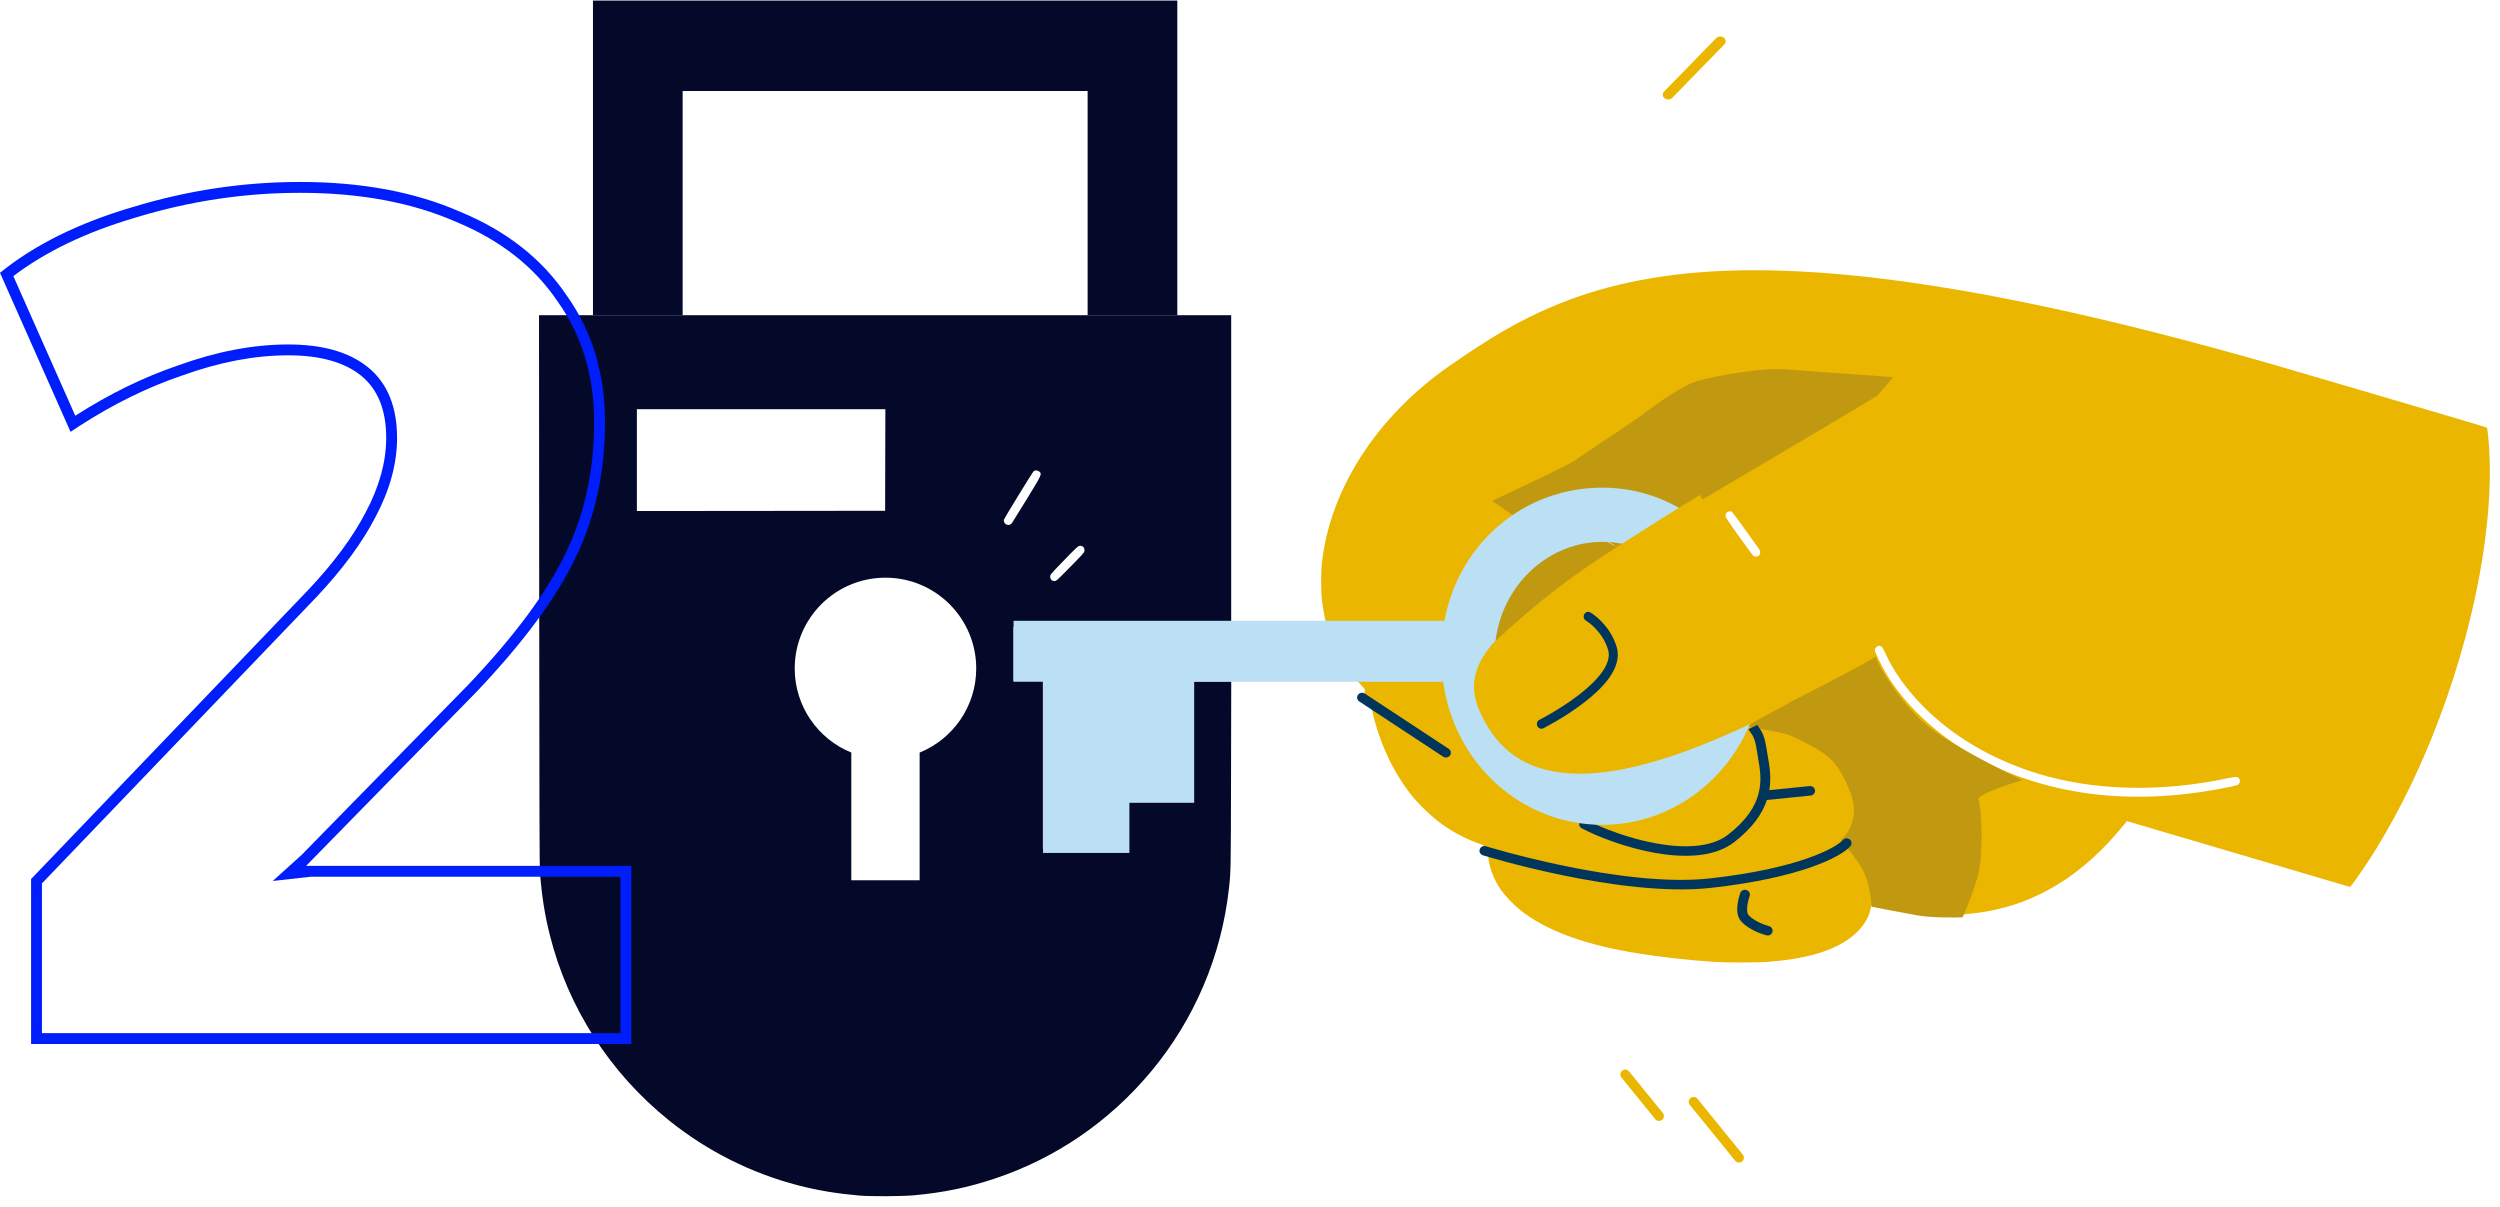 <svg width="230" height="111" viewBox="0 0 230 111" fill="none" xmlns="http://www.w3.org/2000/svg">
<path fill-rule="evenodd" clip-rule="evenodd" d="M132.876 57.404L132.899 57.303C132.911 57.248 132.974 56.962 133.039 56.667C133.945 52.536 136.753 48.9 140.578 46.903C142.687 45.801 144.934 45.257 147.373 45.255C149.749 45.254 151.884 45.749 153.959 46.784C154.348 46.978 154.394 47.012 154.318 47.054C154.153 47.144 151.087 49.037 150.099 49.658L149.111 50.28L148.73 50.22C148.146 50.129 146.664 50.133 146.018 50.228C143.84 50.548 141.872 51.554 140.351 53.126C138.86 54.666 138.027 56.393 137.663 58.699C137.646 58.806 137.537 58.976 137.32 59.235C136.931 59.699 136.43 60.435 136.218 60.853C136.132 61.024 135.993 61.368 135.91 61.617C135.488 62.88 135.609 64.046 136.316 65.523C137.114 67.193 138.199 68.484 139.524 69.34C141.677 70.731 144.599 71.153 148.281 70.603C151.353 70.144 155.229 68.906 159.33 67.073C159.86 66.837 160.332 66.631 160.38 66.617C160.452 66.594 160.438 66.641 160.294 66.899C158.169 70.704 154.532 73.363 150.279 74.22C146.74 74.933 142.946 74.286 139.861 72.444C138.792 71.805 137.872 71.087 136.964 70.18C134.953 68.175 133.579 65.653 132.991 62.891C132.933 62.62 132.877 62.391 132.867 62.38C132.856 62.37 130.994 62.366 128.728 62.372L124.609 62.384L125.106 62.905C125.58 63.401 125.602 63.432 125.557 63.549C125.481 63.748 125.546 63.909 125.775 64.091C125.891 64.182 125.989 64.257 125.993 64.259C125.997 64.26 126.054 64.522 126.119 64.841C126.757 67.981 128.015 70.804 129.785 73.066C130.517 74.001 131.744 75.174 132.712 75.865C133.76 76.612 135.085 77.29 136.246 77.674C136.517 77.764 136.538 77.781 136.543 77.906C136.548 78.049 136.697 78.243 136.837 78.287C136.906 78.309 136.92 78.361 136.92 78.617C136.92 79.594 137.399 80.912 138.122 81.922C138.503 82.453 139.276 83.257 139.844 83.712C142.122 85.534 145.555 86.837 150.131 87.617C152.484 88.018 155.319 88.344 157.778 88.496C158.886 88.565 161.665 88.564 162.583 88.496C166.195 88.225 168.678 87.487 170.356 86.188C171.285 85.468 171.938 84.492 172.095 83.588C172.122 83.435 172.16 83.309 172.18 83.309C172.2 83.309 172.423 83.358 172.676 83.417C177.592 84.571 182.187 84.414 186.069 82.959C189.381 81.718 192.395 79.484 195.031 76.319C195.297 76 195.551 75.695 195.597 75.641L195.679 75.543L205.94 78.571L216.201 81.599L216.326 81.46C216.512 81.254 217.448 79.909 218.007 79.044C220.062 75.866 222.054 71.986 223.662 68.023C227.68 58.127 229.662 47.563 228.905 40.074C228.867 39.693 228.819 39.365 228.8 39.345C228.78 39.325 227.069 38.81 224.997 38.2L215.819 35.497C209.982 33.778 207.778 33.141 205.221 32.435C181.734 25.95 164.893 23.69 152.996 25.427C147.43 26.239 142.783 27.846 138.11 30.573C136.331 31.611 133.619 33.415 132.171 34.522C126.18 39.103 122.328 45.394 121.621 51.754C121.518 52.679 121.52 54.395 121.624 55.26C121.693 55.838 121.926 57.115 121.994 57.292L132.876 57.404ZM161.837 50.516C160.531 48.674 159.399 47.124 159.331 47.088C159.061 46.944 158.748 47.137 158.745 47.447C158.744 47.585 158.905 47.831 159.939 49.278C160.596 50.197 161.189 51.007 161.257 51.077C161.35 51.172 161.424 51.204 161.55 51.204C161.904 51.204 162.059 50.83 161.837 50.516ZM173.469 60.118C173.345 59.841 173.193 59.569 173.131 59.514C172.97 59.37 172.778 59.383 172.611 59.55C172.492 59.668 172.477 59.709 172.497 59.861C172.527 60.085 173.137 61.333 173.546 62.008C175.266 64.852 178.034 67.462 181.399 69.415C184.835 71.41 188.902 72.69 193.187 73.123C197.003 73.509 201.039 73.257 205.258 72.37C205.778 72.26 205.885 72.223 205.972 72.123C206.194 71.866 206.031 71.473 205.702 71.473C205.618 71.473 205.269 71.532 204.925 71.605C198.699 72.915 192.609 72.754 187.371 71.138C184.234 70.17 181.331 68.667 178.929 66.768C176.49 64.839 174.498 62.414 173.469 60.118Z" fill="#EAB600"/>
<path d="M137.259 46.078L139.6 47.678L147.844 49.84C148.125 49.9 148.953 50.445 149.143 50.523L154.005 47.5C160.037 43.944 172.227 36.742 172.731 36.387C173.019 36.031 173.812 35.112 174.172 34.698C171.681 34.52 166.213 34.129 164.268 33.986C161.837 33.809 157.786 34.609 156.165 35.053C154.545 35.498 151.574 37.809 150.583 38.521C149.593 39.232 145.632 41.81 144.911 42.344C144.335 42.77 139.57 45.011 137.259 46.078Z" fill="#C09911"/>
<path d="M137.529 59.325L149.143 50.523L147.844 49.84C146.302 49.511 143.856 49.892 140.993 52.117C137.608 54.749 137.349 58.08 137.529 59.325Z" fill="#C09911"/>
<path d="M172.551 60.392C172.263 60.748 164.328 64.808 160.397 66.793C161.477 66.971 163.764 67.362 164.268 67.505C164.898 67.682 167.149 68.838 167.599 69.194C168.05 69.549 169.04 69.905 170.21 72.839C171.147 75.186 170 76.781 169.31 77.284C169.76 77.759 170.804 78.974 171.381 80.041C171.957 81.108 172.161 82.737 172.191 83.419C173.091 83.597 175.198 84.006 176.422 84.219C177.647 84.433 179.694 84.427 180.564 84.397C180.894 83.656 181.644 81.819 182.004 80.396C182.455 78.618 182.365 74.617 182.004 73.461C182.509 72.892 184.915 72.098 186.056 71.772C184.255 70.913 180.132 68.82 178.043 67.327C175.432 65.46 173.091 61.903 172.551 60.392Z" fill="#C09911"/>
<path fill-rule="evenodd" clip-rule="evenodd" d="M124.933 63.925C125.074 63.726 125.356 63.674 125.563 63.811L133.281 68.89L133.281 68.89C133.281 68.89 133.281 68.89 133.025 69.251C132.769 69.613 132.769 69.613 132.769 69.613L125.052 64.534C124.845 64.398 124.791 64.125 124.933 63.925ZM162.072 67.312C162.254 67.652 162.416 68.127 162.53 68.93C162.556 69.114 162.592 69.316 162.63 69.534C162.783 70.392 162.978 71.488 162.78 72.694L166.481 72.319C166.731 72.293 166.954 72.468 166.98 72.709C167.007 72.949 166.826 73.165 166.576 73.19L162.557 73.597C162.145 74.841 161.258 76.149 159.55 77.474C157.714 78.898 154.902 78.929 152.29 78.47C149.649 78.005 147.056 77.012 145.519 76.204C145.299 76.088 145.218 75.822 145.338 75.61C145.458 75.397 145.734 75.319 145.954 75.435C147.413 76.203 149.914 77.162 152.453 77.608C155.021 78.06 157.475 77.96 158.981 76.792C160.7 75.458 161.46 74.2 161.768 73.08C162.11 71.838 161.918 70.739 161.744 69.743C161.702 69.506 161.662 69.274 161.63 69.048C161.526 68.309 161.385 67.938 161.265 67.714C161.205 67.6 161.144 67.515 161.077 67.422C161.072 67.415 161.067 67.408 161.062 67.401C161 67.316 160.922 67.209 160.857 67.083L161.669 66.691C161.703 66.758 161.745 66.815 161.817 66.915L161.821 66.92C161.893 67.019 161.983 67.144 162.072 67.312ZM133.4 69.498C133.259 69.698 132.976 69.749 132.769 69.613L133.025 69.251L133.281 68.89C133.488 69.026 133.541 69.299 133.4 69.498ZM170.185 77.239C170.375 77.397 170.396 77.673 170.232 77.857C169.994 78.123 169.579 78.431 168.991 78.755C168.395 79.083 167.597 79.441 166.572 79.797C164.52 80.511 161.542 81.225 157.41 81.684C153.229 82.148 147.97 81.39 143.79 80.53C141.693 80.098 139.854 79.638 138.539 79.286C137.882 79.11 137.355 78.961 136.992 78.856C136.811 78.803 136.67 78.761 136.575 78.733C136.527 78.719 136.491 78.707 136.466 78.7L136.438 78.691L136.43 78.689L136.428 78.688C136.428 78.688 136.428 78.688 136.566 78.271L136.428 78.688C136.189 78.615 136.057 78.368 136.134 78.138C136.21 77.907 136.466 77.781 136.705 77.854L136.666 77.972C136.705 77.854 136.705 77.854 136.705 77.854L136.705 77.854L136.707 77.855L136.713 77.857L136.739 77.865C136.763 77.872 136.798 77.883 136.844 77.897C136.937 77.924 137.075 77.965 137.254 78.017C137.611 78.121 138.132 78.268 138.782 78.443C140.084 78.791 141.904 79.246 143.979 79.673C148.143 80.53 153.28 81.26 157.307 80.814C161.383 80.361 164.291 79.66 166.264 78.974C167.25 78.631 167.998 78.293 168.54 77.994C169.09 77.692 169.404 77.442 169.544 77.285C169.708 77.102 169.995 77.081 170.185 77.239ZM160.964 82.448C160.963 82.448 160.964 82.448 160.964 82.448L160.963 82.449L160.959 82.459C160.958 82.464 160.955 82.471 160.952 82.479C160.95 82.486 160.947 82.494 160.944 82.503C160.931 82.542 160.913 82.6 160.892 82.671C160.85 82.816 160.8 83.011 160.767 83.222C160.734 83.436 160.721 83.649 160.742 83.832C160.764 84.019 160.817 84.134 160.876 84.198C161.113 84.455 161.465 84.681 161.833 84.86C162.197 85.037 162.544 85.153 162.742 85.204C162.984 85.266 163.128 85.506 163.063 85.74C162.999 85.974 162.75 86.113 162.508 86.05C162.251 85.984 161.845 85.847 161.424 85.642C161.006 85.438 160.541 85.153 160.197 84.78C159.966 84.528 159.873 84.212 159.84 83.929C159.807 83.643 159.83 83.348 159.869 83.093C159.909 82.835 159.969 82.602 160.017 82.435C160.042 82.35 160.064 82.281 160.081 82.233C160.089 82.208 160.096 82.189 160.1 82.175C160.103 82.168 160.105 82.163 160.106 82.159L160.108 82.154L160.109 82.152L160.109 82.152C160.109 82.151 160.109 82.151 160.536 82.299L160.109 82.151C160.194 81.924 160.454 81.806 160.69 81.888C160.926 81.969 161.048 82.22 160.964 82.447C160.964 82.447 160.964 82.447 160.964 82.447C160.964 82.447 160.964 82.448 160.964 82.448Z" fill="#01365C"/>
<path fill-rule="evenodd" clip-rule="evenodd" d="M54.453 28.998H52.021H49.59L49.606 54.391C49.618 73.42 49.635 79.93 49.675 80.369C49.886 82.701 50.128 84.203 50.583 86.021C52.261 92.72 56.122 98.722 61.563 103.089C65.072 105.905 69.112 107.934 73.457 109.059C75.239 109.52 76.945 109.804 79.068 109.993C80.052 110.08 83.017 110.066 84.064 109.969C86.824 109.714 89.024 109.26 91.512 108.432C97.1 106.572 102.036 103.2 105.855 98.633C109.876 93.825 112.377 87.958 113.066 81.72C113.236 80.177 113.238 80.07 113.256 71.326L113.274 62.69H111.449H109.624V68.117V73.545H106.744H103.864V75.819V78.094H99.904H95.944V70.392V62.69H94.594H93.244V60.19V57.69H112.909L113.27 57.645V43.321V28.998H110.84H108.409H100.129H81.431H62.733H54.453ZM81.431 46.992L81.442 42.319L81.454 37.646H70.023H58.593V42.331V47.015L70.012 47.004L81.431 46.992ZM94.484 45.889C95.865 43.63 95.875 43.608 95.614 43.384C95.464 43.255 95.23 43.242 95.096 43.355C94.983 43.45 92.398 47.667 92.359 47.819C92.316 47.988 92.45 48.214 92.627 48.273C92.826 48.339 92.976 48.282 93.121 48.087C93.182 48.005 93.795 47.016 94.484 45.889ZM99.769 50.623C99.769 50.482 99.741 50.406 99.659 50.324C99.582 50.246 99.498 50.213 99.384 50.213C99.188 50.213 99.079 50.312 97.604 51.842C96.645 52.837 96.619 52.868 96.619 53.049C96.619 53.298 96.771 53.456 97.011 53.456C97.174 53.456 97.224 53.413 98.016 52.611L98.026 52.601C99.598 51.008 99.752 50.851 99.767 50.682C99.769 50.663 99.769 50.645 99.769 50.624V50.623ZM84.606 69.237C87.66 67.995 89.813 64.998 89.813 61.498C89.813 56.886 86.075 53.147 81.463 53.147C76.852 53.147 73.114 56.886 73.114 61.498C73.114 64.998 75.267 67.995 78.321 69.237V80.982H84.606V69.237Z" fill="#040829"/>
<path d="M54.553 28.998V14.524V0.051H81.432H108.312V14.524V28.998H100.062V18.686V8.373H81.432H62.803V18.686V28.998H54.553Z" fill="#040829"/>
<path fill-rule="evenodd" clip-rule="evenodd" d="M157.885 3.513C158.064 3.329 158.38 3.307 158.589 3.465C158.798 3.623 158.822 3.9 158.643 4.083L158.264 3.798L157.885 3.513ZM153.852 8.996C153.672 9.18 153.357 9.201 153.148 9.043C152.939 8.886 152.914 8.609 153.094 8.425L157.885 3.513L157.885 3.513C157.885 3.513 157.885 3.513 158.264 3.798C158.643 4.083 158.643 4.083 158.643 4.083L153.852 8.996Z" fill="#EAB600"/>
<path fill-rule="evenodd" clip-rule="evenodd" d="M160.336 106.222C160.492 106.415 160.463 106.698 160.271 106.854C160.078 107.011 159.795 106.981 159.639 106.789L159.987 106.506L160.336 106.222ZM155.461 101.648C155.304 101.455 155.334 101.173 155.526 101.016C155.719 100.86 156.001 100.889 156.158 101.081L160.336 106.222L160.336 106.222C160.336 106.223 160.336 106.222 159.987 106.506C159.639 106.789 159.639 106.789 159.639 106.789L155.461 101.648Z" fill="#EAB600"/>
<path fill-rule="evenodd" clip-rule="evenodd" d="M152.978 102.391C153.134 102.583 153.105 102.866 152.913 103.022C152.72 103.179 152.437 103.15 152.281 102.957L152.629 102.674L152.978 102.391ZM149.174 99.134C149.018 98.942 149.047 98.659 149.239 98.503C149.432 98.346 149.715 98.375 149.871 98.568L152.978 102.391C152.978 102.391 152.978 102.391 152.629 102.674C152.281 102.957 152.281 102.957 152.281 102.957L149.174 99.134Z" fill="#EAB600"/>
<path fill-rule="evenodd" clip-rule="evenodd" d="M157.365 60.375C157.365 66.302 152.807 70.9 147.431 70.9C142.055 70.9 137.498 66.302 137.498 60.375C137.498 54.448 142.055 49.849 147.431 49.849C152.807 49.849 157.365 54.448 157.365 60.375ZM162.241 60.375C162.241 68.942 155.611 75.886 147.431 75.886C139.97 75.886 133.798 70.244 132.771 62.727H121.318H109.864V73.855H103.904V78.472H95.957V73.855V72.193V62.703H93.248V57.111H132.89C134.207 49.957 140.217 44.863 147.431 44.863C155.611 44.863 162.241 51.808 162.241 60.375Z" fill="#BBE0F3"/>
<path d="M154.414 46.749C154.248 46.842 151.156 48.786 150.16 49.424L149.163 50.062C144.174 53.262 141.571 55.277 137.272 59.261C136.88 59.737 136.374 60.494 136.161 60.923C136.074 61.099 135.934 61.452 135.85 61.708C135.425 63.005 135.547 64.203 136.259 65.721C137.064 67.435 138.159 68.762 139.495 69.641C141.666 71.07 144.612 71.503 148.326 70.938C151.424 70.467 155.333 69.195 159.469 67.313C160.003 67.07 160.479 66.859 160.527 66.844C161.567 66.358 163.991 64.965 164.425 64.746C164.859 64.526 164.067 62.154 163.736 60.813L160.902 53.13L156.384 45.539L154.414 46.749Z" fill="#EAB600"/>
<path fill-rule="evenodd" clip-rule="evenodd" d="M145.748 56.516C145.858 56.306 146.11 56.229 146.31 56.345C146.925 56.699 148.236 57.812 148.74 59.547C149.028 60.539 148.646 61.518 148.046 62.362C147.44 63.213 146.556 64.01 145.667 64.688C144.775 65.369 143.855 65.947 143.162 66.353C142.814 66.556 142.522 66.717 142.316 66.828C142.213 66.883 142.131 66.926 142.075 66.955C142.047 66.97 142.026 66.981 142.011 66.988L141.994 66.997L141.989 66.999L141.987 67C141.987 67 141.987 67 141.808 66.609L141.987 67C141.781 67.104 141.534 67.013 141.435 66.796C141.337 66.581 141.424 66.322 141.63 66.218C141.63 66.218 141.63 66.218 141.63 66.218L141.634 66.216L141.649 66.209C141.662 66.202 141.682 66.192 141.708 66.178C141.761 66.15 141.839 66.11 141.938 66.056C142.137 65.95 142.42 65.793 142.758 65.596C143.435 65.2 144.323 64.641 145.18 63.987C146.042 63.33 146.849 62.592 147.382 61.843C147.921 61.087 148.124 60.401 147.949 59.799C147.526 58.343 146.399 57.386 145.911 57.105C145.711 56.989 145.638 56.725 145.748 56.516Z" fill="#01365C"/>
<path fill-rule="evenodd" clip-rule="evenodd" d="M28.38 54.25L2.86 80.87V96.05H58.08V79.66H28.161L43.78 63.71C48.107 59.164 51.15 55.057 52.91 51.39C54.743 47.65 55.66 43.47 55.66 38.85C55.66 34.377 54.487 30.49 52.14 27.19C49.867 23.817 46.603 21.25 42.35 19.49C38.17 17.657 33.257 16.74 27.61 16.74C22.403 16.74 17.27 17.51 12.21 19.05C7.223 20.517 3.153 22.534 0 25.1L6.49 39.73C6.772 39.54 7.054 39.354 7.336 39.172C10.433 37.173 13.561 35.636 16.72 34.56C20.167 33.314 23.43 32.69 26.51 32.69C29.443 32.69 31.68 33.314 33.22 34.56C34.76 35.807 35.53 37.714 35.53 40.28C35.53 42.48 34.907 44.754 33.66 47.1C32.487 49.374 30.727 51.757 28.38 54.25ZM6.926 38.247C10.039 36.251 13.193 34.705 16.389 33.617C19.921 32.34 23.297 31.69 26.51 31.69C29.566 31.69 32.063 32.337 33.849 33.783C35.69 35.273 36.53 37.508 36.53 40.28C36.53 42.673 35.852 45.104 34.546 47.564C33.318 49.941 31.497 52.398 29.108 54.936L29.102 54.942L3.86 81.272V95.05H57.08V80.66H28.581L25.09 81.051L27.74 78.66L43.056 63.021C43.057 63.019 43.059 63.017 43.061 63.016C47.347 58.51 50.312 54.492 52.008 50.958L52.012 50.95C53.771 47.361 54.66 43.334 54.66 38.85C54.66 34.562 53.539 30.883 51.325 27.77L51.318 27.759L51.311 27.749C49.161 24.56 46.064 22.109 41.968 20.414L41.958 20.41L41.948 20.406C37.921 18.64 33.15 17.74 27.61 17.74C22.504 17.74 17.468 18.495 12.501 20.007L12.492 20.01C7.915 21.356 4.17 23.161 1.229 25.405L6.926 38.247Z" fill="#001EFC"/>
</svg>

